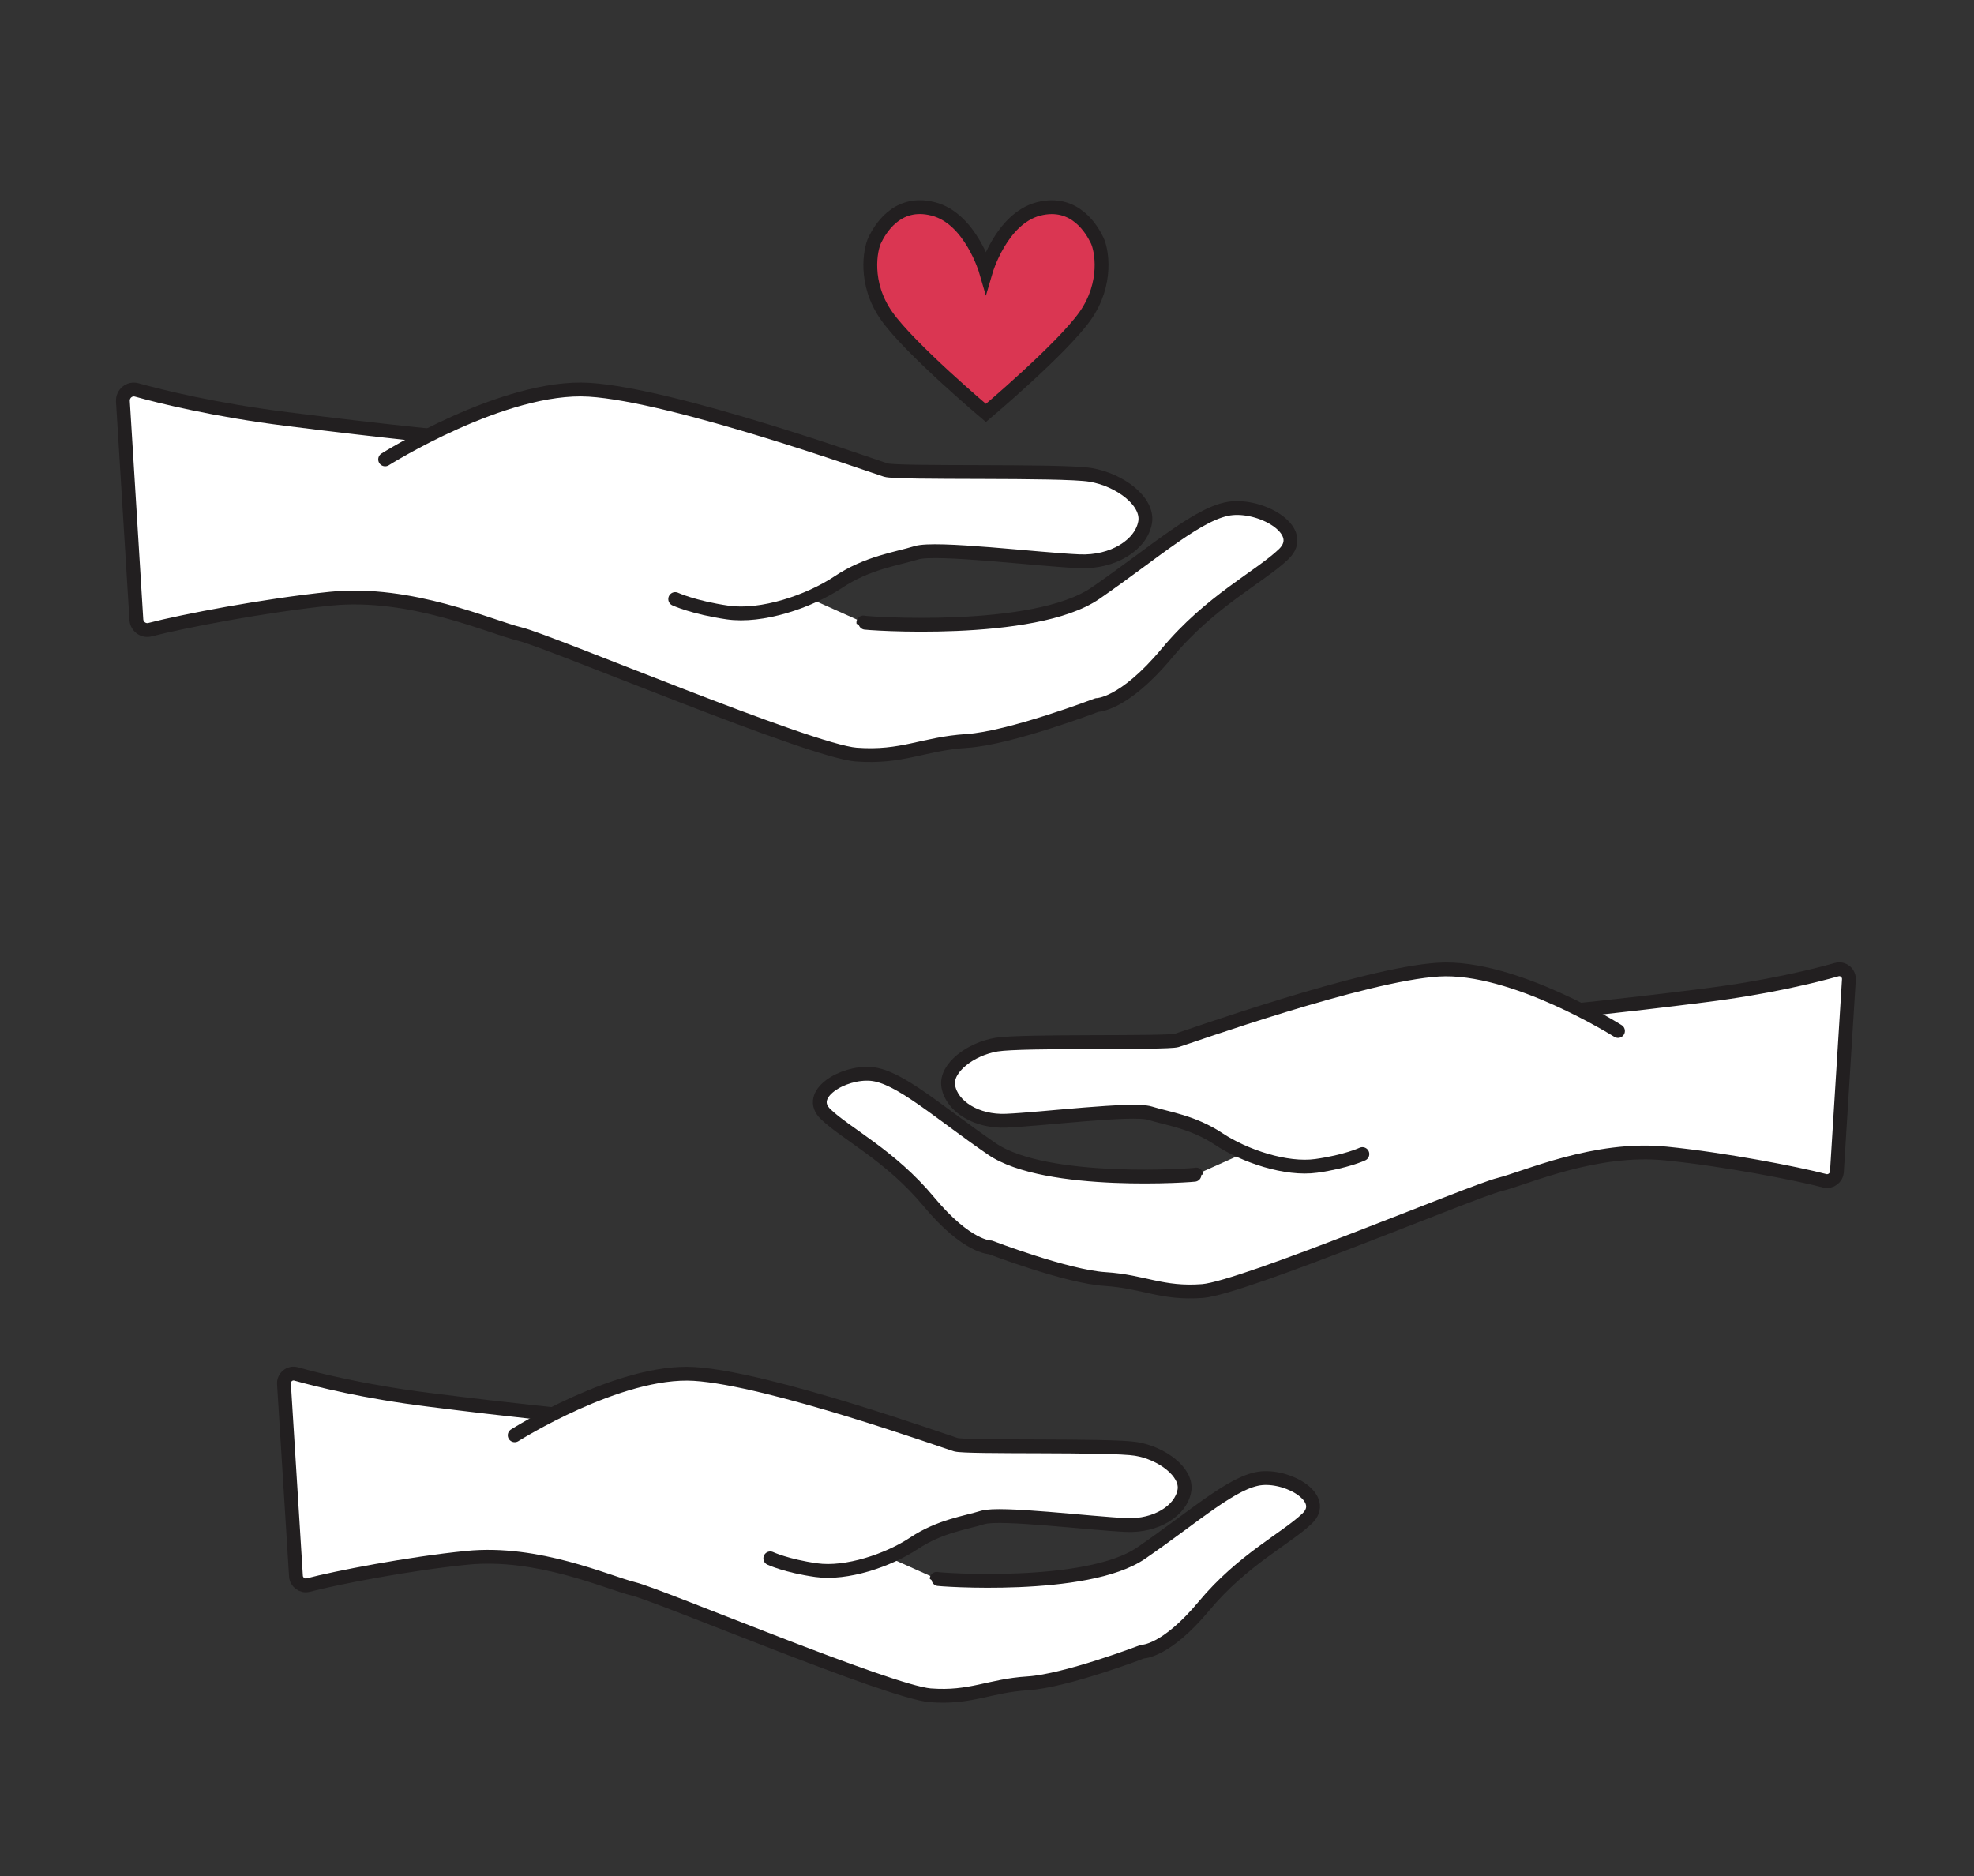 <?xml version="1.0" encoding="UTF-8"?><svg id="Layer_1" xmlns="http://www.w3.org/2000/svg" width="107.12" height="101.82" viewBox="0 0 107.12 101.82"><rect x="0" y="0" width="107.12" height="101.82" fill="#333333" stroke="none"/><defs><style>.cls-1,.cls-2{stroke-miterlimit:10;}.cls-1,.cls-2,.cls-3{stroke:#221f20;stroke-width:.75px;}.cls-1,.cls-3{fill:#fff;stroke-linecap:round;}.cls-2{fill:#da3652;}.cls-3{stroke-linejoin:round;}</style></defs><path class="cls-3" d="m84.66,54.91s3.02-.28,7.83-.89c3.45-.43,6.01-1.07,7.18-1.4.35-.1.69.19.66.55l-.65,10.42c-.02.33-.34.57-.66.49-1.52-.4-5.49-1.17-8.61-1.48-3.86-.39-7.63,1.34-9.06,1.69s-13.87,5.59-16.09,5.77c-2.21.17-3.21-.52-5.29-.65-2.08-.13-6.23-1.72-6.23-1.72,0,0-1.26.02-3.34-2.48-2.08-2.5-4.46-3.66-5.59-4.74s.94-2.32,2.46-2.19,3.63,2.06,6.54,4.06c2.94,2.03,11.1,1.44,11.1,1.4"/><path class="cls-1" d="m87.8,55.95s-5.67-3.58-9.74-3.33c-4.07.25-13.62,3.67-14.2,3.84s-8.38,0-9.78.23c-1.4.23-2.8,1.27-2.62,2.27.19,1.09,1.54,1.93,3.14,1.86,1.93-.08,6.87-.7,7.8-.41s2.33.47,3.73,1.4,3.67,1.69,5.3,1.46,2.5-.64,2.5-.64"/><path class="cls-3" d="m31.08,76.85s-3.02-.28-7.83-.89c-3.45-.43-6.01-1.07-7.18-1.4-.35-.1-.69.19-.66.55l.65,10.42c.02.33.34.57.66.49,1.52-.4,5.49-1.17,8.61-1.48,3.86-.39,7.63,1.34,9.06,1.69s13.87,5.59,16.09,5.77c2.21.17,3.21-.52,5.29-.65s6.23-1.72,6.23-1.72c0,0,1.26.02,3.34-2.48,2.08-2.5,4.46-3.66,5.59-4.74,1.13-1.08-.94-2.32-2.46-2.19-1.52.13-3.63,2.06-6.54,4.06-2.94,2.03-11.1,1.44-11.1,1.4"/><path class="cls-1" d="m27.93,77.89s5.67-3.58,9.74-3.33c4.07.25,13.62,3.67,14.2,3.84s8.38,0,9.78.23,2.8,1.27,2.62,2.27c-.19,1.09-1.54,1.93-3.14,1.86-1.93-.08-6.87-.7-7.8-.41-.93.29-2.33.47-3.73,1.4-1.4.93-3.67,1.69-5.3,1.46s-2.5-.64-2.5-.64"/><path class="cls-3" d="m24.46,23.75s-3.43-.32-8.89-1.01c-3.91-.49-6.82-1.21-8.15-1.58-.4-.11-.78.21-.75.63l.73,11.83c.02.38.38.65.75.55,1.72-.45,6.23-1.32,9.78-1.68,4.38-.44,8.66,1.53,10.28,1.92s15.74,6.35,18.25,6.54,3.64-.59,6-.74,7.07-1.95,7.07-1.95c0,0,1.43.02,3.79-2.81,2.36-2.84,5.06-4.15,6.34-5.38s-1.07-2.64-2.79-2.49c-1.72.15-4.12,2.33-7.42,4.61-3.34,2.3-12.59,1.64-12.6,1.59"/><path class="cls-1" d="m20.9,24.93s6.44-4.06,11.06-3.78c4.62.28,15.45,4.16,16.11,4.36s9.51,0,11.1.26,3.17,1.44,2.97,2.58c-.22,1.23-1.75,2.19-3.57,2.11-2.19-.09-7.8-.79-8.85-.46-1.06.33-2.64.53-4.23,1.59s-4.16,1.92-6.01,1.65-2.84-.73-2.84-.73"/><path class="cls-2" d="m59.53,13.03c-.24-.49-1.16-2.21-3.18-1.69-2.02.53-2.85,3.37-2.85,3.37,0,0-.83-2.85-2.85-3.37-2.02-.53-2.94,1.2-3.18,1.69-.24.49-.61,2.33.64,4.11,1.25,1.78,5.39,5.27,5.39,5.27,0,0,4.14-3.49,5.39-5.27,1.25-1.78.89-3.62.64-4.11Z"/></svg>